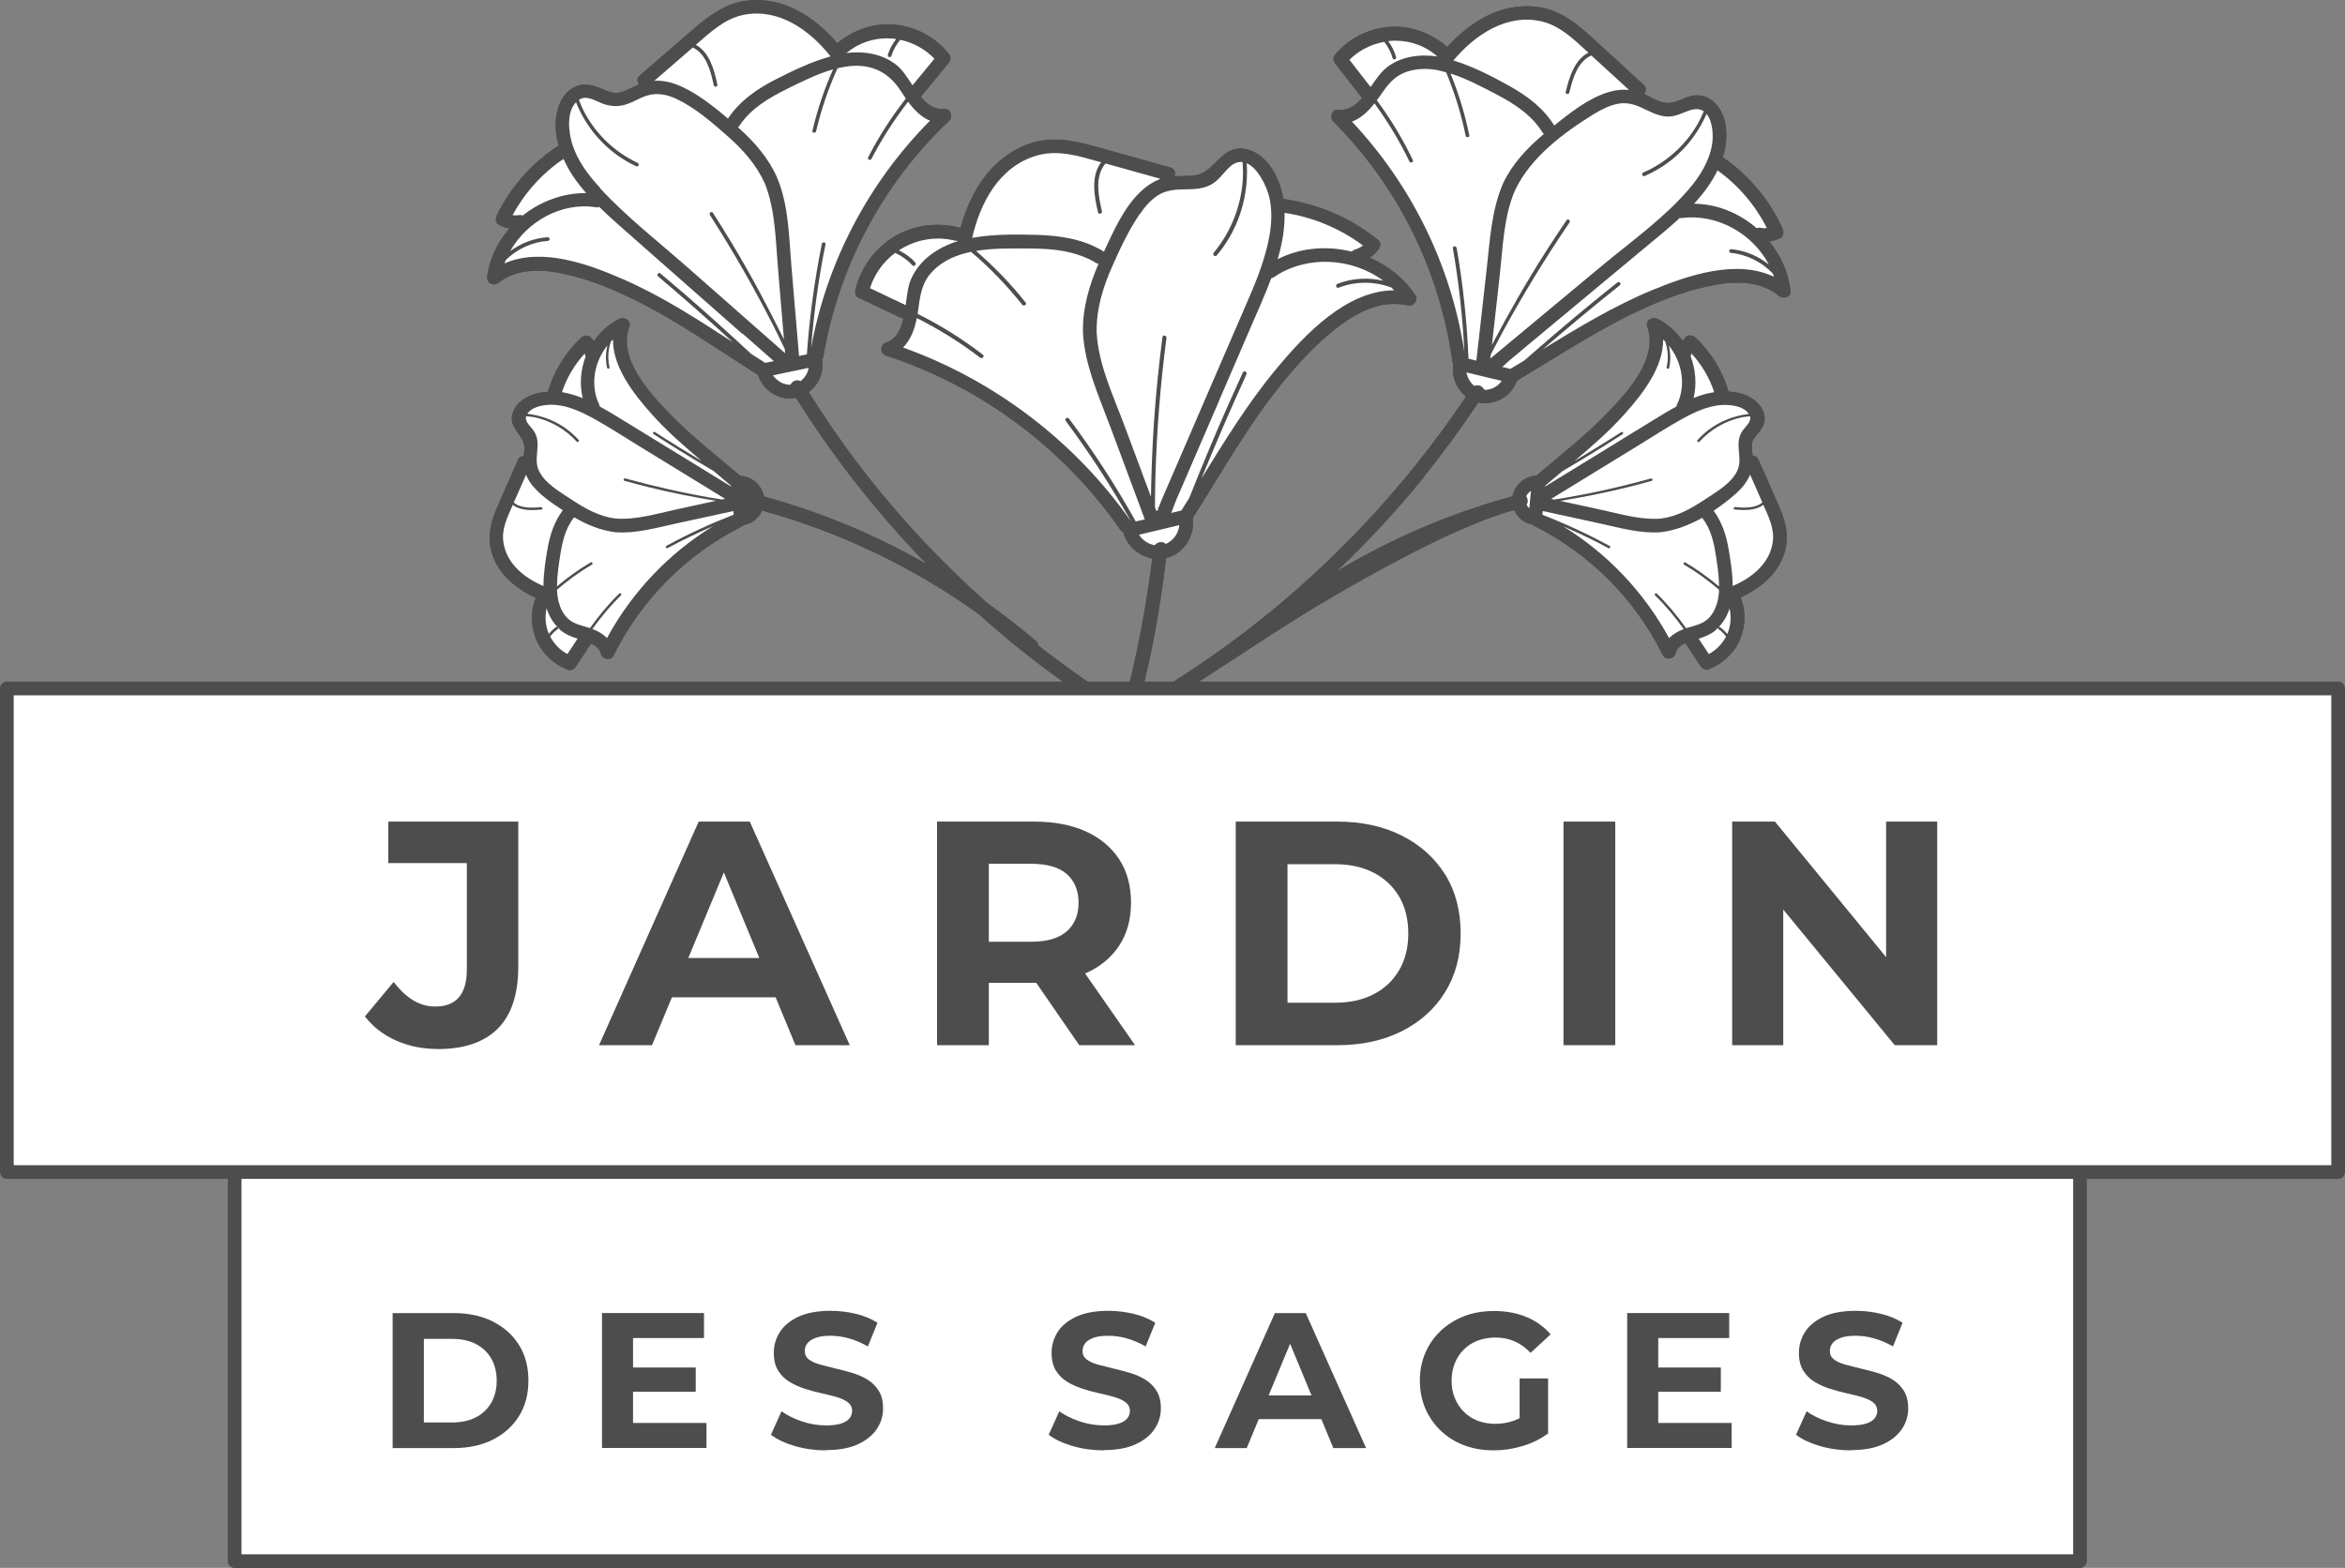 <?xml version="1.0" encoding="UTF-8"?>
<svg id="Calque_2" data-name="Calque 2" xmlns="http://www.w3.org/2000/svg" viewBox="0 0 277.23 185.4">
  <rect x="0" y="0" width="277.23" height="185.4" fill="#808080" stroke="none"/>
  <defs>
    <style>
      .cls-1 {
        fill: none;
      }

      .cls-1, .cls-2, .cls-3 {
        stroke-width: 0px;
      }

      .cls-2 {
        fill: #4d4d4d;
      }

      .cls-3 {
        fill: #fff;
      }
    </style>
  </defs>
  <g id="Calque_1-2" data-name="Calque 1">
    <g>
      <g>
        <path class="cls-2" d="M168.33,56.37c2.28-2.82,4.42-5.76,6.44-8.78,1.07.23,2.24-.01,3.13-.67.66-.49,1.17-1.14,1.43-1.91,5.05-2.99,9.94-6.28,15.31-8.68,2.58-1.16,5.3-2.13,8.08-2.64,2.58-.47,5.47-.46,7.59,1.3.47.39,1.47.2,1.38-.57-.25-2.18-1.17-4.2-2.52-5.87.43-.06.86-.19,1.28-.39.42-.2.45-.74.29-1.11-1.52-3.42-4-6.35-7.08-8.47.05-.17.13-.34.17-.52.46-1.9.42-4.23-.97-5.76-.6-.66-1.43-1.05-2.33-1.03-1.22.03-2.25.96-3.46.9-.96-.05-1.84-.66-2.72-1.08.26-.29.34-.72-.03-1.06-2.11-1.93-4.22-3.88-6.34-5.8-1.82-1.66-3.74-3.1-6.25-3.42-4.25-.54-7.91,1.74-10.65,4.76-.02-.03-.03-.05-.06-.08-1.88-1.62-4.36-2.53-6.86-2.31-2.42.22-4.7,1.37-6.28,3.23-.31.37-.29.77,0,1.14,1.05,1.35,2.1,2.7,3.15,4.05-.77.88-1.65,1.51-2.85,1.37-.72-.08-1.03.92-.57,1.38,7.65,7.63,12.61,17.67,14.09,28.37.02.13.06.24.12.32-.26,1.46.36,2.92,1.5,3.85-7.59,11.31-17.14,21.3-28.14,29.33-3.21,2.34-6.54,4.52-9.96,6.53-.9.53-.08,1.92.82,1.4,3.71-2.17,7.28-4.57,10.73-7.13.29.19,20.75-13.54,32.25-16.7.13.27.28.53.47.75.44.53,1.05.85,1.72.97.06.06.12.12.2.16,6.58,3.31,11.92,8.68,15.18,15.28.31.62,1.32.46,1.48-.19.15-.64.63-.99,1.18-1.23.6.91,1.2,1.82,1.81,2.73.18.27.57.51.91.37,1.53-.61,2.85-1.72,3.58-3.21.81-1.65.91-3.6.23-5.31,2.51-1.14,4.74-3.03,5.33-5.85.36-1.7-.08-3.26-.75-4.82-.81-1.9-1.66-3.78-2.49-5.66-.14-.32-.4-.43-.66-.41-.1-.7-.26-1.41.14-2.03.4-.63,1.01-1.09,1.2-1.85.36-1.45-.82-2.71-2.05-3.25-.68-.3-1.41-.43-2.14-.47-.73-2.44-2.08-4.68-3.95-6.41-.32-.29-.83-.32-1.14,0-.13.14-.25.28-.35.42-.76-1.09-1.75-2.03-3-2.62-.57-.27-1.45.19-1.19.91,1.38,3.73-2.32,7.75-4.69,10.22-2.6,2.7-5.57,5-8.42,7.43-1.36.03-2.56,1.12-2.81,2.44-7.31,1.99-14.31,4.97-20.78,8.87,3.67-3.5,7.13-7.23,10.33-11.18ZM176.85,45.69c-.37.23-.52.27-.94.37-.04,0-.05.01-.06.02,0,0-.02,0-.05,0-.11,0-.22.01-.32,0,0,0,0,0-.01,0-.16-.43-.73-.68-1.17-.45-.13-.1-.25-.22-.35-.34-.01-.01-.08-.1-.09-.12-.05-.07-.09-.14-.14-.21-.05-.08-.09-.16-.14-.25,0,0-.04-.1-.06-.13-.06-.17-.1-.34-.15-.51,0-.03-.01-.04-.01-.05,1.39.33,2.78.67,4.18,1-.18.26-.41.49-.69.66ZM195.32,34.29c-4.55,1.88-8.75,4.43-12.94,6.99,2.98-2.57,6.01-5.1,9.09-7.55.22-.17-.04-.53-.26-.35-.99.79-1.98,1.59-2.97,2.39-2.73,2.23-5.4,4.52-8.04,6.84-.56.34-1.12.67-1.67,1-.32-.08-.63-.15-.95-.23.33-.29.66-.6.97-.87.67-.56,1.34-1.11,2-1.67,2.36-1.97,4.73-3.93,7.09-5.9,2.42-2.01,4.83-4.02,7.25-6.03,1.24-1.03,2.5-2.06,3.69-3.16.08.02.16.03.26.02,4.15-.53,8.37,1.85,10.25,5.5-1.27-1.02-2.81-1.67-4.44-1.82-.28-.03-.35.4-.07.43,1.9.19,3.67,1.08,4.99,2.46.04.12.08.25.12.37-4.41-2.12-10.13-.19-14.38,1.57ZM208.88,26.97c-.26.03-.52.02-.77-.03-.17-.03-.31,0-.44.04-2.04-1.77-4.65-2.87-7.4-2.89.09-.1.19-.19.27-.28.98-1.1,1.86-2.32,2.51-3.65,2.47,1.77,4.45,4.11,5.83,6.82ZM197.38,13.78c1.01-.05,1.83-.65,2.8-.84.52-.1.93,0,1.25.22-.24.58-.52,1.15-.84,1.69-1.46,2.45-3.7,4.42-6.32,5.55-.26.11-.1.52.16.41.77-.33,1.5-.73,2.2-1.19,2.26-1.5,4.04-3.67,5.12-6.15.74.88.82,2.58.66,3.58-.31,1.98-1.42,3.76-2.7,5.26-2.94,3.45-6.79,6.17-10.26,9.06-4.42,3.68-8.84,7.35-13.26,11.03.02-.16.04-.33.06-.49.45-.86.89-1.73,1.36-2.59,2.42-4.47,5.07-8.81,7.94-13.01.16-.23-.18-.51-.34-.28-.82,1.2-1.62,2.41-2.4,3.63-2.31,3.61-4.43,7.33-6.43,11.12.31-2.76.62-5.51.93-8.27.38-3.33.45-6.94,1.82-10.05,1.84-3.85,5.72-6.77,9.28-8.96.9-.55,1.87-1.05,2.92-1.24,1.25-.22,2.25.22,3.34.76.85.42,1.73.81,2.7.76ZM182.23,2.52c2.21.51,3.82,2.12,5.44,3.6.04.03.07.07.11.1-1.65.85-2.26,2.9-2.68,4.64-.07.27.37.34.43.07.39-1.6.96-3.67,2.6-4.38,1.48,1.36,2.96,2.71,4.45,4.07-.78-.07-1.56.01-2.32.23-2.4.71-4.55,2.4-6.51,3.98-1.28-2.07-3.22-3.52-5.32-4.69-2.07-1.15-4.31-2.31-6.61-3.01,2.54-3.03,6.3-5.57,10.41-4.62ZM159.53,7.06c1.16-1.14,2.6-1.85,4.12-2.12.44.58.79,1.23.99,1.94.03.11.18.16.28.12.12-.05.16-.17.12-.28-.18-.68-.52-1.3-.92-1.87,2.01-.22,4.1.34,5.76,1.77.03.03.06.03.09.05-2.09-.31-4.32-.03-6.03,1.29-.71.54-1.3,1.43-1.91,2.31-.83-1.07-1.67-2.15-2.5-3.22ZM159.84,14.4c1.07-.38,1.93-1.23,2.66-2.16,1.58,2.16,2.97,4.45,4.13,6.87.12.25.53.1.41-.16-1.19-2.49-2.62-4.85-4.26-7.07.18-.24.35-.48.52-.72.71-1.03,1.45-1.99,2.62-2.5,1.21-.53,2.62-.59,3.92-.37.38.07.76.18,1.14.29,1,2.41,1.78,4.92,2.3,7.48.06.27.49.23.43-.05-.51-2.5-1.26-4.94-2.22-7.3,1.89.59,3.7,1.56,5.43,2.47,2.12,1.11,4.17,2.43,5.45,4.51.05.07.1.12.16.17-1.94,1.63-3.7,3.48-4.8,5.79-1.39,3.17-1.57,6.68-1.95,10.08-.41,3.64-.82,7.29-1.23,10.93-.31-.07-.62-.15-.93-.22-.18-4.39-.65-8.77-1.4-13.1-.05-.28-.48-.23-.43.05.71,4.06,1.15,8.17,1.36,12.28-1.54-10.19-6.25-19.76-13.29-27.26ZM197.31,75.45c-2.95-5.42-7.29-10.01-12.55-13.23,1.83.8,3.64,1.65,5.39,2.6.17.09.3-.18.13-.27-2.56-1.4-5.22-2.62-7.94-3.68.01-.15.03-.29.04-.44,2.28.5,4.57.99,6.85,1.49,2.33.51,4.72,1.2,7.13,1.01,1.68-.21,3.33-.84,4.87-1.7,1.02,1.28,1.38,2.91,1.62,4.49.18,1.16.37,2.41.37,3.63-1.25-1.06-2.57-2.02-3.99-2.84-.17-.1-.29.17-.13.27,1.46.85,2.83,1.85,4.12,2.96-.02.51-.08,1.01-.21,1.49-.19.72-.54,1.41-1.08,1.93-.72.69-1.7.82-2.61,1.12-1.04-1.46-2.18-2.84-3.46-4.09-.14-.13-.33.1-.19.23,1.25,1.22,2.35,2.56,3.37,3.97-.66.24-1.26.59-1.73,1.06ZM204.2,74.95c-.25-.3-.53-.58-.85-.8-.06-.04-.14-.04-.19,0,.61-.63,1.05-1.39,1.31-2.23.22,1.01.15,2.06-.27,3.02ZM202.02,77.34c-.4-.61-.8-1.21-1.2-1.82.67-.21,1.32-.46,1.89-.9.16-.13.29-.29.43-.43-.04.06-.04.15.02.2.35.24.64.54.9.88-.46.87-1.17,1.6-2.04,2.07ZM208.34,59.42c-.85.71-2.18.63-3.22.54-.19-.02-.24.28-.05.29,1.13.1,2.47.14,3.39-.56,0,0,0,.01,0,.02.61,1.38,1.33,2.82,1.11,4.38-.37,2.57-2.48,4.24-4.74,5.2,0-1.5-.25-3.02-.5-4.47-.28-1.61-.79-3.11-1.75-4.43.98-.65,1.91-1.38,2.74-2.13.67-.61,1.22-1.33,1.56-2.14.48,1.1.97,2.2,1.45,3.3ZM206.69,48.85s.03.06.05.09c-1.74.2-3.43.86-4.81,1.93-.45.35-.87.74-1.25,1.16-.13.14.1.34.23.19,1.31-1.45,3.08-2.47,4.99-2.88.33-.07.66-.09.99-.12.19.66-.51,1.15-.9,1.73-1.04,1.52.13,3.19-.62,4.74-.73,1.5-2.52,2.5-3.86,3.39-1.57,1.04-3.25,1.99-5.15,2.23-2.39.19-4.77-.53-7.08-1.04-1.61-.35-3.22-.7-4.82-1.05,2.66-.44,5.31-.96,7.93-1.61.96-.24,1.92-.49,2.88-.76.19-.05.08-.33-.11-.28-3.35.93-6.74,1.7-10.17,2.29-.42.07-.85.13-1.27.2-.12-.03-.23-.05-.35-.08,3.4-2.09,6.81-4.18,10.21-6.26,1.76-1.08,3.5-2.22,5.3-3.21,1.63-.9,3.47-1.75,5.37-1.64.82.05,1.91.27,2.44.97ZM202.65,46.37c-.38.06-.76.14-1.13.24-.45.13-.89.28-1.32.46.39-1.64.24-3.37-.35-4.94.05-.1.08-.22.1-.33,1.21,1.32,2.13,2.87,2.69,4.57ZM192.02,49.01c2.07-2.32,4.64-5.54,4.6-8.85.08.07.16.14.24.22.34.98.41,2.04.17,3.06-.04.19.25.24.3.05.2-.87.17-1.77-.04-2.63,1.55,1.92,2.08,4.67.97,6.98-.04.07-.04.14-.06.22-.56.31-1.12.63-1.67.96-1.83,1.12-3.66,2.24-5.48,3.36-2,1.23-4,2.45-6,3.68-.8.49-1.61.97-2.4,1.47,0-.03,0-.05,0-.08.68-.58,1.37-1.16,2.06-1.74,1.65-.97,3.29-1.95,4.91-2.97.74-.46,1.47-.93,2.2-1.4.16-.1-.01-.35-.17-.24-1.83,1.18-3.68,2.31-5.54,3.43,2.07-1.74,4.1-3.51,5.9-5.52ZM180.61,58.39s0,0,0,0c0,0,0,0,.02-.01.08-.09.17-.17.25-.25,0,0,0,0,0,0,0,0,0,0,.02,0,.03-.02.05-.03.08-.05-.06.68-.13,1.36-.19,2.04-.05-.05-.11-.11-.16-.16-.01-.02-.02-.03-.04-.05-.03-.05-.06-.1-.09-.15,0,0-.02-.03-.03-.06.18-.29.15-.68-.06-.95,0,0,0-.01,0-.02.02-.05.05-.11.07-.14.03-.06.07-.12.11-.17Z"/>
        <path class="cls-2" d="M137.83,66.01c1.19-.29,2.23-1.13,2.77-2.26.38-.78.52-1.63.4-2.49,3.38-5.3,6.46-10.84,10.41-15.75,1.93-2.4,4.05-4.71,6.47-6.62,2.41-1.9,5.39-3.5,8.54-2.78.65.15,1.32-.57.91-1.19-1.32-2.01-3.24-3.52-5.4-4.46.38-.25.72-.56,1.01-.93.25-.32.37-.84,0-1.14-3.24-2.63-7.1-4.29-11.22-4.86-.06-.34-.13-.68-.22-1.02-.58-2.13-2.03-4.55-4.4-4.91-2.8-.43-3.49,2.94-6.01,3.16-.75.07-1.49.04-2.23.08.14-.4.01-.9-.51-1.04-3.02-.84-6.03-1.7-9.06-2.53-2.57-.71-5.17-1.18-7.74-.23-4.37,1.61-6.85,5.64-8,9.94-.06-.03-.12-.07-.19-.09-2.7-.67-5.65-.24-7.98,1.3-2.13,1.41-3.67,3.62-4.26,6.1-.08.32.04.76.37.91,1.69.8,3.38,1.6,5.07,2.4.08.04.16.05.24.06-.3,1.29-.81,2.41-2.03,2.84-.75.27-.78,1.3,0,1.56,11.16,3.63,20.99,10.94,27.68,20.59.09.14.21.22.34.27.4,1.62,1.82,2.81,3.43,3.12-.72,5.88-1.85,11.7-3.37,17.43-.06-.07-.12-.14-.21-.2-3.42-2.14-6.72-4.47-9.9-6.95,0-.17-.08-.35-.25-.5-1.87-1.62-3.83-3.12-5.84-4.56-5.48-4.89-10.51-10.27-14.97-16.1-2.17-2.83-4.18-5.77-6.08-8.79.47-.34.88-.8,1.17-1.35.41-.77.55-1.62.42-2.47.07-.09.12-.19.14-.33,1.78-10.66,7.03-20.54,14.9-27.95.48-.46.14-1.44-.57-1.38-1.2.11-2.06-.55-2.8-1.45,0,0,.01,0,.02-.02,1.09-1.32,2.17-2.64,3.26-3.96.3-.37.3-.77,0-1.14-1.53-1.9-3.78-3.11-6.19-3.39-2.5-.29-4.98.55-6.91,2.13-.02.02-.03.04-.05.06-2.67-3.11-6.32-5.53-10.59-5.05-2.44.27-4.34,1.58-6.15,3.14-2.22,1.9-4.42,3.82-6.63,5.73-.38.33-.3.76-.04,1.05-.3.11-.59.24-.89.38-.59.27-1.22.61-1.89.62-.57,0-1.09-.25-1.61-.47-.99-.42-2-.74-3.05-.32-1.88.74-2.51,3.03-2.45,4.87.02.73.17,1.44.36,2.14-3.14,2.03-5.71,4.91-7.33,8.29-.18.38-.12.89.29,1.11.4.2.8.33,1.22.41-1.36,1.57-2.32,3.48-2.63,5.61-.12.82.69,1.3,1.35.79,2.12-1.66,4.96-1.6,7.47-1.09,2.83.58,5.57,1.66,8.16,2.91,5.29,2.55,10.08,5.97,15.03,9.09.43,1.39,1.72,2.51,3.15,2.74.46.07.91.05,1.34-.03,4.45,7.08,9.64,13.68,15.46,19.67-6.04-3.46-12.5-6.16-19.24-8-.25-1.32-1.44-2.41-2.81-2.44-2.84-2.43-5.82-4.73-8.42-7.43-2.37-2.47-6.07-6.49-4.69-10.22.27-.72-.61-1.19-1.19-.91-1.25.6-2.24,1.53-3,2.63-.1-.15-.21-.29-.35-.42-.31-.32-.83-.29-1.14,0-1.87,1.73-3.23,3.97-3.96,6.42-.32.02-.64.03-.97.1-1.39.28-2.93,1.14-3.24,2.65-.35,1.7,1.58,2.45,1.45,4.06-.02.27-.05.53-.08.8-.26-.03-.53.08-.67.41-.83,1.89-1.68,3.77-2.49,5.66-.67,1.56-1.11,3.12-.75,4.82.59,2.82,2.82,4.7,5.33,5.85-.68,1.71-.58,3.67.23,5.31.73,1.49,2.05,2.61,3.58,3.21.34.14.73-.09.91-.37.6-.91,1.2-1.82,1.81-2.73.55.24,1.03.59,1.18,1.23.15.65,1.17.82,1.48.19,3.26-6.6,8.6-11.98,15.18-15.28.09-.04.14-.1.2-.16.67-.13,1.28-.44,1.72-.97.19-.23.34-.48.47-.75,9.19,2.53,17.88,6.69,25.61,12.25,2.05,1.83,4.14,3.6,6.31,5.28,3.15,2.44,6.42,4.72,9.81,6.83.25.15.48.15.68.06-2.29,8.29-5.39,16.35-9.29,24.02-1.97,3.86-4.13,7.62-6.48,11.27-.56.88.83,1.69,1.4.82,8.45-13.14,14.52-27.81,17.79-43.09.83-3.87,1.45-7.79,1.92-11.72ZM150.94,43.55c-3.38,4.05-6.14,8.55-8.91,13.03,1.69-4.14,3.46-8.24,5.32-12.31.13-.28-.3-.5-.43-.22-.58,1.26-1.15,2.53-1.71,3.8-1.62,3.65-3.15,7.34-4.63,11.05-.31.49-.62.99-.93,1.48-.4.1-.8.19-1.19.28.21-.5.38-1.05.57-1.49l1.11-2.57c1.32-3.06,2.65-6.13,3.97-9.19,1.27-2.94,2.54-5.88,3.81-8.83.81-1.88,1.66-3.75,2.37-5.67.11-.02.22-.06.33-.13,3.85-2.63,9.24-2.3,12.91.44-1.79-.42-3.69-.31-5.42.36-.29.11-.14.57.15.46,2-.78,4.23-.77,6.23-.02.11.1.21.22.32.33-5.63.01-10.52,5.2-13.86,9.21ZM161.13,29.03c-.28.21-.59.37-.95.48-.17.05-.28.14-.37.24-2.91-.72-6.06-.48-8.76.9.03-.09.06-.19.09-.28.47-1.68.78-3.45.73-5.2,3.34.5,6.56,1.84,9.27,3.86ZM143.11,21.86c.98-.53,1.5-1.47,2.31-2.17.5-.44.99-.57,1.45-.52.06.72.07,1.45.02,2.17-.21,3.11-1.43,6.15-3.43,8.55-.2.24.16.56.36.32.58-.7,1.11-1.45,1.56-2.24,1.49-2.62,2.18-5.66,1.98-8.66,1.34.58,2.37,2.75,2.65,3.95.58,2.44.09,5-.63,7.35-.77,2.52-1.88,4.93-2.93,7.34-1.14,2.64-2.28,5.27-3.42,7.91-1.27,2.94-2.54,5.88-3.81,8.83-.64,1.47-1.27,2.94-1.91,4.41-.15.34-.27.8-.48,1.1.13.06.13.11.01.14-.06.03-.11.06-.17.08-.05-.14-.11-.29-.16-.43,0-1.13.02-2.27.05-3.4.16-5.56.6-11.1,1.31-16.62.04-.3-.43-.41-.47-.1-.2,1.57-.39,3.15-.55,4.73-.47,4.7-.74,9.42-.81,14.15-1.06-2.85-2.13-5.71-3.19-8.56-1.3-3.48-3.02-7.09-3.23-10.85-.07-2.73.73-5.33,1.83-7.81.94-2.11,1.95-4.29,3.25-6.2.58-.85,1.27-1.66,2.15-2.22,1.01-.64,2.1-.69,3.26-.7,1.02,0,2.06-.05,2.97-.54ZM122.56,18.4c2.51-.73,4.98.06,7.41.73.07.02.14.04.22.06-1.25,1.65-.83,3.99-.37,5.92.07.3.53.15.46-.15-.42-1.78-.88-4.12.43-5.63,2.17.61,4.34,1.21,6.51,1.82-.9.33-1.71.86-2.39,1.53-1.97,1.9-3.18,4.64-4.32,7.1-.03-.02-.04-.05-.07-.07-2.4-1.47-5.18-1.87-7.96-1.94-2.46-.06-5.07-.09-7.53.36.97-4.19,3.22-8.44,7.62-9.73ZM102.86,34.07c.55-1.72,1.62-3.16,2.98-4.18.77.35,1.47.83,2.03,1.47.09.1.26.07.34-.02.09-.1.07-.24-.02-.34-.53-.59-1.2-1.05-1.91-1.41,1.89-1.24,4.27-1.73,6.64-1.14.1.03.2.02.29.01,0,.02-.01.04-.01.06-2.33.72-4.52,2.21-5.5,4.51-.34.8-.46,1.91-.61,3.03-1.41-.67-2.82-1.33-4.22-2ZM106.75,41.07c.91-.9,1.37-2.16,1.63-3.48,2.64,1.33,5.15,2.89,7.49,4.69.24.19.56-.17.32-.36-2.41-1.85-5-3.47-7.72-4.83.03-.18.06-.35.08-.52.19-1.45.39-2.91,1.32-4.09.78-.99,1.89-1.72,3.06-2.18.6-.24,1.23-.41,1.86-.54,0,0,0,0,0,0,2.21,1.88,4.24,3.97,6.05,6.25.19.24.59-.02.4-.26-1.76-2.21-3.73-4.25-5.87-6.1,2-.34,4.11-.29,6.09-.29,2.82,0,5.68.23,8.14,1.73.09.05.17.07.25.09-1.1,2.58-1.9,5.28-1.83,8.12.21,3.81,1.83,7.38,3.14,10.91,1.39,3.72,2.78,7.45,4.16,11.17-.37.09-.74.18-1.1.26,0-.03,0-.05,0-.07-2.35-4.2-4.98-8.24-7.85-12.09-.18-.25-.58.01-.4.26,2.83,3.79,5.41,7.76,7.72,11.88-6.61-9.46-16.1-16.66-26.95-20.56ZM134.67,63.23c1.59-.38,3.17-.76,4.76-1.14-.04.38-.16.76-.36,1.12-.29.49-.72.89-1.24,1.11-.32-.34-.99-.29-1.3.15-.4-.08-.65-.17-.99-.38-.36-.22-.65-.52-.87-.86ZM109.95,14.26c-7.26,7.29-12.22,16.73-14.06,26.86.32-4.11.88-8.19,1.7-12.23.06-.28-.38-.34-.43-.06-.87,4.31-1.47,8.67-1.77,13.06-.31.07-.62.13-.93.19-.3-3.6-.61-7.19-.91-10.79-.28-3.38-.32-6.95-1.61-10.13-.01-.04-.04-.06-.06-.09-.01-.04,0-.07-.02-.11-1-2.26-2.62-4.13-4.44-5.76-.06-.05-.12-.1-.18-.16.06-.05.12-.1.17-.17,1.34-2.04,3.44-3.3,5.59-4.34,1.73-.85,3.58-1.79,5.49-2.33-1.03,2.34-1.85,4.77-2.44,7.26-.06.27.37.33.43.06.6-2.56,1.45-5.05,2.53-7.45.47-.11.94-.2,1.41-.25,2.58-.27,4.6.69,6.01,2.85.21.32.43.65.66.98-1.7,2.17-3.2,4.5-4.46,6.96-.13.25.28.42.4.17,1.23-2.38,2.68-4.64,4.33-6.75.71.95,1.54,1.82,2.59,2.24ZM105.95,4.61c-.42.56-.78,1.17-.98,1.84-.03.11,0,.24.12.29.1.04.25,0,.29-.12.21-.71.58-1.34,1.04-1.91,1.51.31,2.93,1.07,4.05,2.23-.86,1.05-1.73,2.1-2.59,3.15-.6-.91-1.18-1.84-1.89-2.4-1.68-1.34-3.87-1.68-5.96-1.42.04-.02.09-.03.13-.07,1.7-1.38,3.79-1.87,5.79-1.59ZM81.9,5.62c1.62.76,2.14,2.84,2.48,4.45.06.27.49.22.43-.06-.37-1.74-.93-3.81-2.55-4.71,1.7-1.47,3.4-3.1,5.68-3.55,4.14-.82,7.79,1.82,10.25,4.92-2.23.61-4.4,1.66-6.43,2.69-2.23,1.13-4.3,2.55-5.7,4.66-1.47-1.26-3.04-2.47-4.69-3.39-1-.55-2.09-.98-3.23-1.08-.27-.02-.53-.01-.79,0,1.52-1.31,3.03-2.63,4.55-3.94ZM68.09,12.13c1.01,2.52,2.73,4.75,4.96,6.32.68.48,1.41.9,2.16,1.25.26.12.42-.28.17-.4-2.59-1.2-4.77-3.24-6.16-5.73-.31-.55-.56-1.12-.79-1.71.04-.02.06-.06.1-.08.84-.48,1.78.14,2.57.46.91.36,1.81.46,2.76.19.89-.25,1.68-.78,2.56-1.07,1.19-.39,2.4-.16,3.51.36,2.23,1.04,4.25,2.81,6.09,4.43,1.81,1.59,3.39,3.37,4.39,5.58,1.24,3.14,1.27,6.65,1.55,9.98.24,2.82.48,5.64.71,8.47-1.89-3.84-3.9-7.62-6.11-11.29-.75-1.24-1.51-2.47-2.29-3.69-.15-.24-.5.03-.35.27,2.74,4.28,5.27,8.69,7.57,13.23.44.87.86,1.74,1.28,2.62.01.16.03.33.04.49-3.82-3.36-7.63-6.72-11.45-10.08-3.5-3.08-7.27-6.02-10.44-9.44-1.4-1.51-2.69-3.23-3.3-5.22-.41-1.35-.7-3.74.46-4.9ZM66.61,18.79c.39.87.87,1.72,1.43,2.49.39.54.81,1.05,1.25,1.55-2.72-.02-5.38.97-7.5,2.65-.15-.04-.3-.06-.46-.04-.25.04-.5.04-.75,0,1.45-2.67,3.5-4.95,6.02-6.65ZM73.77,33.07c-4.19-1.84-9.73-3.87-14.15-1.92.05-.14.12-.28.18-.42,1.35-1.3,3.11-2.12,4.98-2.25.28-.02.22-.45-.06-.43-1.61.11-3.14.7-4.42,1.65,1.98-3.51,6.04-5.83,10.14-5.19.15.02.28,0,.4-.04.7.69,1.42,1.36,2.16,2.01,2.3,2.04,4.61,4.06,6.92,6.1,2.61,2.3,5.22,4.6,7.82,6.89,1.23,1.08,2.45,2.18,3.69,3.25-.21.04-.41.09-.62.13-.13.03-.26.05-.39.08-.55-.35-1.1-.7-1.65-1.05-2.58-2.4-5.18-4.76-7.85-7.06-.96-.83-1.93-1.65-2.9-2.47-.22-.18-.48.17-.27.35,3.01,2.54,5.96,5.14,8.86,7.8-4.16-2.71-8.32-5.42-12.88-7.41ZM93.32,45.49c-.07,0-.13,0-.2-.01-.02,0-.13-.02-.15-.03-.41-.09-.56-.16-.93-.4-.16-.1-.49-.42-.59-.56-.03-.04-.05-.07-.07-.11,1.4-.29,2.8-.59,4.2-.88,0,.04-.01.08-.01.09-.09.38-.15.52-.36.86-.02.04-.15.21-.13.18.02-.02-.12.13-.15.17-.06.06-.12.12-.18.17-.04.03-.08.07-.12.1-.43-.25-1.01,0-1.18.42-.04,0-.09,0-.13,0ZM77.07,49.01c1.8,2.01,3.84,3.78,5.9,5.52-1.86-1.12-3.71-2.25-5.54-3.43-.16-.1-.34.14-.17.24.73.47,1.46.94,2.2,1.4,1.62,1.02,3.26,2,4.91,2.97.69.58,1.38,1.15,2.06,1.74,0,.03,0,.06,0,.09,0,0,0,0,0,0-.51-.32-1.03-.63-1.54-.95-1.83-1.12-3.66-2.24-5.48-3.36-1.83-1.12-3.66-2.24-5.48-3.36-1-.61-2-1.24-3.04-1.8-.01-.07-.02-.15-.06-.22-1.11-2.3-.59-5.05.97-6.98-.21.86-.24,1.76-.04,2.63.04.19.34.14.29-.05-.24-1.02-.17-2.08.17-3.06.08-.08.16-.15.24-.22-.04,3.31,2.52,6.53,4.6,8.85ZM69.13,41.8c.02.12.05.23.1.33-.59,1.57-.74,3.31-.35,4.95-.79-.32-1.61-.58-2.45-.71.57-1.7,1.48-3.25,2.69-4.57ZM64.83,47.88c1.9-.11,3.74.74,5.37,1.64,1.81,1,3.54,2.13,5.3,3.21,3.4,2.09,6.81,4.18,10.21,6.26l-.35.08c-.42-.07-.85-.13-1.27-.2-3.43-.59-6.82-1.35-10.17-2.29-.18-.05-.29.23-.11.28.96.27,1.91.52,2.88.76,2.62.65,5.27,1.17,7.93,1.61-1.61.35-3.22.7-4.82,1.05-2.32.5-4.69,1.23-7.08,1.04-1.9-.24-3.58-1.19-5.15-2.23-1.34-.89-3.13-1.89-3.86-3.39-.75-1.54.42-3.21-.62-4.74-.39-.58-1.09-1.07-.9-1.73.33.03.66.05.99.12,1.91.41,3.68,1.43,4.99,2.88.13.14.36-.05.23-.19-.38-.42-.8-.81-1.25-1.16-1.39-1.07-3.07-1.73-4.81-1.93.02-.03.03-.06.05-.09.53-.7,1.62-.93,2.44-.97ZM59.51,64.09c-.21-1.5.45-2.9,1.04-4.24l.07-.16c.92.7,2.26.66,3.39.56.19-.02.14-.31-.05-.29-1.04.09-2.37.17-3.22-.54.48-1.1.96-2.19,1.45-3.29.19.45.43.88.74,1.26.96,1.18,2.31,2.1,3.61,2.93-.95,1.29-1.48,2.75-1.76,4.33-.27,1.49-.53,3.08-.52,4.63-2.26-.96-4.37-2.63-4.74-5.2ZM64.89,74.95c-.42-.95-.49-2.01-.27-3.02.26.83.7,1.6,1.3,2.23-.06-.04-.13-.04-.19,0-.32.22-.6.49-.85.8ZM67.07,77.34c-.87-.47-1.57-1.2-2.04-2.07.26-.33.55-.64.9-.88.06-.04.06-.13.02-.19.12.12.21.25.34.36.59.48,1.26.74,1.97.96-.4.61-.8,1.21-1.2,1.82ZM71.78,75.45c-.47-.47-1.08-.82-1.73-1.06,1.01-1.41,2.12-2.76,3.37-3.97.14-.13-.05-.36-.19-.23-1.28,1.25-2.42,2.63-3.46,4.09-.91-.3-1.88-.43-2.61-1.12-.55-.51-.89-1.21-1.08-1.93-.13-.48-.19-.98-.21-1.49,1.28-1.1,2.65-2.1,4.12-2.96.17-.1.04-.37-.13-.27-1.41.83-2.74,1.79-3.99,2.84,0-1.22.19-2.48.37-3.63.25-1.6.61-3.26,1.66-4.54,0,0,0,0,0,0,1.5.88,3.08,1.54,4.84,1.76,2.41.19,4.8-.5,7.13-1.01,2.28-.5,4.57-.99,6.85-1.49,0,.11.02.21.03.32,0,.04,0,.08.01.12-2.72,1.06-5.37,2.29-7.94,3.68-.17.09-.04.36.13.27,1.75-.96,3.56-1.8,5.39-2.6-5.25,3.22-9.6,7.81-12.55,13.23ZM88.49,59.89s-.03.04-.05.07c-.04.06-.09.11-.15.16-.06-.69-.13-1.37-.19-2.06.02.01.04.02.05.03.01,0,.03.02.04.03.09.08.17.16.26.25.01.01,0,0,.02.01,0,0,0,0,0,0,.03.05.07.1.1.15.03.05.06.11.09.17,0,0,0,.01,0,.02-.2.27-.24.67-.06.95-.01.02-.02.04-.03.06-.03.05-.06.1-.09.15Z"/>
      </g>
      <path class="cls-2" d="M168.33,56.37c2.28-2.82,4.42-5.76,6.44-8.78,1.07.23,2.24-.01,3.13-.67.66-.49,1.17-1.14,1.43-1.91,5.05-2.99,9.94-6.28,15.31-8.68,2.58-1.16,5.3-2.13,8.08-2.64,2.58-.47,5.47-.46,7.59,1.3.47.39,1.47.2,1.38-.57-.25-2.18-1.17-4.2-2.52-5.87.43-.06.86-.19,1.28-.39.42-.2.45-.74.29-1.11-1.52-3.42-4-6.35-7.08-8.47.05-.17.13-.34.17-.52.46-1.9.42-4.23-.97-5.76-.6-.66-1.43-1.05-2.33-1.03-1.22.03-2.25.96-3.46.9-.96-.05-1.84-.66-2.72-1.08.26-.29.34-.72-.03-1.06-2.11-1.93-4.22-3.88-6.34-5.8-1.82-1.66-3.74-3.1-6.25-3.42-4.25-.54-7.91,1.74-10.65,4.76-.02-.03-.03-.05-.06-.08-1.88-1.62-4.36-2.53-6.86-2.31-2.42.22-4.7,1.37-6.28,3.23-.31.37-.29.77,0,1.14,1.05,1.35,2.1,2.7,3.15,4.05-.77.88-1.65,1.51-2.85,1.37-.72-.08-1.03.92-.57,1.38,7.65,7.63,12.61,17.67,14.09,28.37.02.13.06.24.12.32-.26,1.46.36,2.92,1.5,3.85-7.59,11.31-17.14,21.3-28.14,29.33-3.21,2.34-6.54,4.52-9.96,6.53-.9.53-.09,1.91.82,1.4,9.16-5.22,31.79-22.01,42.98-23.83.13.27.28.53.47.75.44.53,1.05.85,1.72.97.06.06.12.12.2.16,6.58,3.31,11.92,8.68,15.18,15.28.31.62,1.32.46,1.48-.19.15-.64.63-.99,1.18-1.23.6.91,1.2,1.82,1.81,2.73.18.27.57.51.91.37,1.53-.61,2.85-1.72,3.58-3.21.81-1.65.91-3.6.23-5.31,2.51-1.14,4.74-3.03,5.33-5.85.36-1.7-.08-3.26-.75-4.82-.81-1.9-1.66-3.78-2.49-5.66-.14-.32-.4-.43-.66-.41-.1-.7-.26-1.41.14-2.03.4-.63,1.01-1.09,1.2-1.85.36-1.45-.82-2.71-2.05-3.25-.68-.3-1.41-.43-2.14-.47-.73-2.44-2.08-4.68-3.95-6.41-.32-.29-.83-.32-1.14,0-.13.14-.25.28-.35.42-.76-1.09-1.75-2.03-3-2.62-.57-.27-1.45.19-1.19.91,1.38,3.73-2.32,7.75-4.69,10.22-2.6,2.7-5.57,5-8.42,7.43-1.36.03-2.56,1.12-2.81,2.44-7.31,1.99-14.31,4.97-20.78,8.87,3.67-3.5,7.13-7.23,10.33-11.18Z"/>
      <path class="cls-2" d="M137.83,66.01c1.19-.29,2.23-1.13,2.77-2.26.38-.78.52-1.63.4-2.49,3.38-5.3,6.46-10.84,10.41-15.75,1.93-2.4,4.05-4.71,6.47-6.62,2.41-1.9,5.39-3.5,8.54-2.78.65.15,1.32-.57.91-1.19-1.32-2.01-3.24-3.52-5.4-4.46.38-.25.72-.56,1.01-.93.25-.32.37-.84,0-1.14-3.24-2.63-7.1-4.29-11.22-4.86-.06-.34-.13-.68-.22-1.02-.58-2.13-2.03-4.55-4.4-4.91-2.8-.43-3.49,2.94-6.01,3.16-.75.07-1.49.04-2.23.08.14-.4.01-.9-.51-1.04-3.02-.84-6.03-1.7-9.06-2.53-2.57-.71-5.17-1.18-7.74-.23-4.37,1.61-6.85,5.64-8,9.94-.06-.03-.12-.07-.19-.09-2.7-.67-5.65-.24-7.98,1.3-2.13,1.41-3.67,3.62-4.26,6.1-.08.32.04.76.37.91,1.69.8,3.38,1.6,5.07,2.4.08.04.16.05.24.06-.3,1.29-.81,2.41-2.03,2.84-.75.27-.78,1.3,0,1.56,11.16,3.63,20.99,10.94,27.68,20.59.09.14.21.22.34.27.4,1.62,1.82,2.81,3.43,3.12-.72,5.88-1.85,11.7-3.37,17.43-.06-.07-.12-.14-.21-.2-3.42-2.14-6.72-4.47-9.9-6.95,0-.17-.08-.35-.25-.5-1.87-1.62-3.83-3.12-5.84-4.56-5.48-4.89-10.51-10.27-14.97-16.1-2.17-2.83-4.18-5.77-6.08-8.79.47-.34.88-.8,1.17-1.35.41-.77.55-1.62.42-2.47.07-.09.12-.19.14-.33,1.78-10.66,7.03-20.54,14.9-27.95.48-.46.14-1.44-.57-1.38-1.2.11-2.06-.55-2.8-1.45,0,0,.01,0,.02-.02,1.09-1.32,2.17-2.64,3.26-3.96.3-.37.3-.77,0-1.14-1.53-1.9-3.78-3.11-6.19-3.39-2.5-.29-4.98.55-6.91,2.13-.02.02-.03.04-.05.06-2.67-3.11-6.32-5.53-10.59-5.05-2.44.27-4.34,1.58-6.15,3.14-2.22,1.9-4.42,3.82-6.63,5.73-.38.33-.3.76-.04,1.05-.3.11-.59.24-.89.38-.59.27-1.22.61-1.89.62-.57,0-1.09-.25-1.61-.47-.99-.42-2-.74-3.05-.32-1.88.74-2.51,3.03-2.45,4.87.02.73.17,1.44.36,2.14-3.14,2.03-5.71,4.91-7.33,8.29-.18.38-.12.89.29,1.11.4.2.8.33,1.22.41-1.36,1.57-2.32,3.48-2.63,5.61-.12.82.69,1.3,1.35.79,2.12-1.66,4.96-1.6,7.47-1.09,2.83.58,5.57,1.66,8.16,2.91,5.29,2.55,10.08,5.97,15.03,9.09.43,1.39,1.72,2.51,3.15,2.74.46.07.91.05,1.34-.03,4.45,7.08,9.64,13.68,15.46,19.67-6.04-3.46-12.5-6.16-19.24-8-.25-1.32-1.44-2.41-2.81-2.44-2.84-2.43-5.82-4.73-8.42-7.43-2.37-2.47-6.07-6.49-4.69-10.22.27-.72-.61-1.19-1.19-.91-1.25.6-2.24,1.53-3,2.63-.1-.15-.21-.29-.35-.42-.31-.32-.83-.29-1.14,0-1.87,1.73-3.23,3.97-3.96,6.42-.32.02-.64.03-.97.1-1.39.28-2.93,1.14-3.24,2.65-.35,1.7,1.58,2.45,1.45,4.06-.02.27-.05.53-.08.8-.26-.03-.53.08-.67.41-.83,1.89-1.68,3.77-2.49,5.66-.67,1.56-1.11,3.12-.75,4.82.59,2.82,2.82,4.7,5.33,5.85-.68,1.71-.58,3.67.23,5.31.73,1.49,2.05,2.61,3.58,3.21.34.14.73-.09.91-.37.6-.91,1.2-1.82,1.81-2.73.55.24,1.03.59,1.18,1.23.15.65,1.17.82,1.48.19,3.26-6.6,8.6-11.98,15.18-15.28.09-.04.14-.1.2-.16.67-.13,1.28-.44,1.72-.97.19-.23.34-.48.47-.75,9.19,2.53,17.88,6.69,25.61,12.25,2.05,1.83,4.14,3.6,6.31,5.28,3.15,2.44,6.42,4.72,9.81,6.83.25.15.48.15.68.06-2.29,8.29-5.39,16.35-9.29,24.02-1.97,3.86-4.13,7.62-6.48,11.27-.56.88.83,1.69,1.4.82,8.45-13.14,14.52-27.81,17.79-43.09.83-3.87,1.45-7.79,1.92-11.72Z"/>
      <g>
        <polygon class="cls-3" points="276.42 81.41 .81 81.41 .81 138.59 27.74 138.59 27.74 184.6 245.9 184.6 245.9 138.59 276.42 138.59 276.42 81.41"/>
        <path class="cls-2" d="M276.42,80.6H.81c-.45,0-.81.36-.81.81v57.18c0,.45.36.81.81.81h26.12v45.2c0,.45.36.81.81.81h218.16c.45,0,.81-.36.81-.81v-45.2h29.71c.45,0,.81-.36.81-.81v-57.18c0-.45-.36-.81-.81-.81ZM245.09,183.79H28.55v-44.39h216.54v44.39ZM275.61,137.78H1.62v-55.56h273.99v55.56Z"/>
        <g>
          <path class="cls-2" d="M46.42,171.23v-15.96h7.25c1.73,0,3.26.33,4.58.99s2.36,1.58,3.1,2.77c.75,1.19,1.12,2.59,1.12,4.22s-.37,3.01-1.12,4.21c-.74,1.19-1.78,2.12-3.1,2.78s-2.85.99-4.58.99h-7.25ZM50.11,168.2h3.37c1.06,0,1.99-.2,2.77-.6.78-.4,1.39-.98,1.82-1.72.43-.74.65-1.62.65-2.62s-.22-1.89-.65-2.63c-.43-.74-1.04-1.31-1.82-1.71-.78-.4-1.71-.6-2.77-.6h-3.37v9.89Z"/>
          <path class="cls-2" d="M74.84,168.26h8.68v2.96h-12.35v-15.96h12.06v2.96h-8.39v10.03ZM74.57,161.7h7.68v2.87h-7.68v-2.87Z"/>
          <path class="cls-2" d="M97.64,171.5c-1.28,0-2.5-.17-3.67-.51-1.17-.34-2.11-.79-2.83-1.33l1.25-2.78c.68.49,1.49.88,2.43,1.2.93.31,1.88.47,2.84.47.73,0,1.32-.07,1.77-.22.45-.14.78-.35.99-.6.21-.26.32-.56.32-.89,0-.43-.17-.76-.5-1.02-.33-.25-.78-.46-1.32-.62-.55-.16-1.15-.31-1.81-.45-.66-.15-1.32-.32-1.98-.54-.66-.21-1.26-.49-1.81-.82-.55-.33-.99-.78-1.33-1.32-.34-.55-.51-1.25-.51-2.1,0-.91.25-1.74.74-2.5.49-.75,1.24-1.35,2.23-1.8,1-.45,2.25-.67,3.75-.67,1,0,1.99.12,2.96.35s1.83.59,2.58,1.06l-1.14,2.8c-.75-.43-1.49-.74-2.23-.95-.75-.21-1.47-.31-2.19-.31s-1.3.08-1.76.25c-.46.17-.78.39-.98.65s-.3.57-.3.92c0,.41.17.74.5.99.33.25.78.45,1.32.6.55.15,1.15.3,1.81.46.66.15,1.32.33,1.98.52.66.2,1.27.46,1.81.8.55.33.99.78,1.33,1.32.34.55.51,1.24.51,2.07,0,.9-.25,1.72-.75,2.46-.5.74-1.25,1.34-2.25,1.8s-2.25.68-3.77.68Z"/>
          <path class="cls-2" d="M130.48,171.5c-1.28,0-2.5-.17-3.67-.51-1.17-.34-2.11-.79-2.83-1.33l1.25-2.78c.68.49,1.49.88,2.43,1.2.93.31,1.88.47,2.84.47.73,0,1.32-.07,1.77-.22.45-.14.78-.35.99-.6.21-.26.32-.56.32-.89,0-.43-.17-.76-.5-1.02-.33-.25-.78-.46-1.32-.62-.55-.16-1.15-.31-1.81-.45-.66-.15-1.32-.32-1.98-.54-.66-.21-1.26-.49-1.81-.82-.55-.33-.99-.78-1.33-1.32-.34-.55-.51-1.25-.51-2.1,0-.91.25-1.74.74-2.5.49-.75,1.24-1.35,2.23-1.8,1-.45,2.25-.67,3.75-.67,1,0,1.99.12,2.96.35s1.83.59,2.58,1.06l-1.14,2.8c-.75-.43-1.49-.74-2.23-.95-.75-.21-1.47-.31-2.19-.31s-1.3.08-1.76.25c-.46.17-.78.39-.98.65s-.3.57-.3.92c0,.41.17.74.5.99.33.25.78.45,1.32.6.55.15,1.15.3,1.81.46.66.15,1.32.33,1.98.52.66.2,1.27.46,1.81.8.55.33.99.78,1.33,1.32.34.55.51,1.24.51,2.07,0,.9-.25,1.72-.75,2.46-.5.74-1.25,1.34-2.25,1.8s-2.25.68-3.77.68Z"/>
          <path class="cls-2" d="M143.61,171.23l7.11-15.96h3.65l7.13,15.96h-3.87l-5.84-14.09h1.46l-5.86,14.09h-3.78ZM147.17,167.81l.98-2.8h8.21l1,2.8h-10.19Z"/>
          <path class="cls-2" d="M176.57,171.5c-1.26,0-2.42-.2-3.48-.6s-1.98-.98-2.76-1.72c-.78-.75-1.39-1.62-1.82-2.62-.43-1-.65-2.1-.65-3.3s.22-2.3.65-3.3c.43-1,1.05-1.88,1.84-2.62.79-.74,1.72-1.32,2.78-1.72,1.06-.4,2.23-.6,3.51-.6,1.41,0,2.69.24,3.82.71,1.13.47,2.09,1.16,2.86,2.05l-2.37,2.19c-.58-.61-1.21-1.06-1.89-1.36-.69-.3-1.43-.45-2.23-.45s-1.48.12-2.12.36-1.19.59-1.65,1.05c-.46.46-.82,1-1.07,1.62-.25.62-.38,1.32-.38,2.07s.12,1.43.38,2.05c.25.62.61,1.17,1.07,1.63.46.46,1.01.82,1.64,1.06.63.24,1.33.36,2.09.36s1.44-.12,2.13-.35c.69-.24,1.36-.63,2.02-1.2l2.1,2.67c-.87.65-1.87,1.16-3.02,1.5-1.15.35-2.29.52-3.43.52ZM179.65,168.99v-5.99h3.37v6.47l-3.37-.48Z"/>
          <path class="cls-2" d="M196.04,168.26h8.68v2.96h-12.35v-15.96h12.06v2.96h-8.39v10.03ZM195.76,161.7h7.68v2.87h-7.68v-2.87Z"/>
          <path class="cls-2" d="M218.83,171.5c-1.28,0-2.5-.17-3.67-.51-1.17-.34-2.11-.79-2.83-1.33l1.25-2.78c.68.49,1.49.88,2.43,1.2.93.31,1.88.47,2.84.47.73,0,1.32-.07,1.77-.22.45-.14.78-.35.99-.6.21-.26.32-.56.32-.89,0-.43-.17-.76-.5-1.02-.33-.25-.78-.46-1.32-.62-.55-.16-1.15-.31-1.81-.45-.66-.15-1.32-.32-1.98-.54-.66-.21-1.26-.49-1.81-.82-.55-.33-.99-.78-1.33-1.32-.34-.55-.51-1.25-.51-2.1,0-.91.25-1.74.74-2.5.49-.75,1.24-1.35,2.23-1.8,1-.45,2.25-.67,3.75-.67,1,0,1.99.12,2.96.35s1.83.59,2.58,1.06l-1.14,2.8c-.75-.43-1.49-.74-2.23-.95-.75-.21-1.47-.31-2.19-.31s-1.3.08-1.76.25c-.46.17-.78.39-.98.65s-.3.57-.3.92c0,.41.17.74.5.99.33.25.78.45,1.32.6.55.15,1.15.3,1.81.46.66.15,1.32.33,1.98.52.66.2,1.27.46,1.81.8.55.33.99.78,1.33,1.32.34.55.51,1.24.51,2.07,0,.9-.25,1.72-.75,2.46-.5.74-1.25,1.34-2.25,1.8s-2.25.68-3.77.68Z"/>
        </g>
        <g>
          <path class="cls-2" d="M51.75,124.04c-1.79,0-3.43-.33-4.93-1-1.5-.67-2.73-1.62-3.68-2.85l3.4-4.08c.73.96,1.5,1.68,2.3,2.17s1.68.74,2.61.74c2.49,0,3.74-1.46,3.74-4.38v-12.58h-9.29v-4.91h15.37v17.15c0,3.27-.81,5.72-2.42,7.33-1.61,1.61-3.98,2.42-7.1,2.42Z"/>
          <path class="cls-2" d="M70.82,123.59l11.78-26.44h6.04l11.82,26.44h-6.42l-9.67-23.34h2.42l-9.71,23.34h-6.27ZM76.71,117.93l1.62-4.65h13.6l1.66,4.65h-16.88Z"/>
          <path class="cls-2" d="M110.78,123.59v-26.44h11.44c2.37,0,4.41.38,6.12,1.15,1.71.77,3.03,1.87,3.97,3.3s1.4,3.15,1.4,5.14-.47,3.66-1.4,5.08-2.25,2.51-3.97,3.27c-1.71.75-3.75,1.13-6.12,1.13h-8.04l2.72-2.68v10.05h-6.12ZM116.9,114.23l-2.72-2.87h7.7c1.89,0,3.3-.41,4.23-1.23.93-.82,1.4-1.95,1.4-3.38s-.47-2.59-1.4-3.4c-.93-.81-2.34-1.21-4.23-1.21h-7.7l2.72-2.91v14.99ZM127.59,123.59l-6.61-9.59h6.53l6.68,9.59h-6.61Z"/>
          <path class="cls-2" d="M146.09,123.59v-26.44h12.01c2.87,0,5.4.55,7.59,1.64,2.19,1.1,3.9,2.63,5.14,4.59,1.23,1.96,1.85,4.29,1.85,6.99s-.62,4.99-1.85,6.97-2.94,3.51-5.14,4.61c-2.19,1.1-4.72,1.64-7.59,1.64h-12.01ZM152.21,118.57h5.59c1.76,0,3.29-.33,4.59-1,1.3-.67,2.3-1.62,3.02-2.85.72-1.23,1.08-2.68,1.08-4.34s-.36-3.14-1.08-4.36c-.72-1.22-1.73-2.16-3.02-2.83-1.3-.67-2.83-1-4.59-1h-5.59v16.39Z"/>
          <path class="cls-2" d="M184.84,123.59v-26.44h6.12v26.44h-6.12Z"/>
          <path class="cls-2" d="M204.78,123.59v-26.44h5.06l15.6,19.03h-2.46v-19.03h6.04v26.44h-5.02l-15.64-19.03h2.46v19.03h-6.04Z"/>
        </g>
      </g>
      <g>
        <path class="cls-3" d="M87.75,39.47c-2.61-2.3-5.22-4.6-7.82-6.89-2.31-2.03-4.62-4.06-6.92-6.1-.74-.65-1.46-1.32-2.16-2.01-.12.04-.25.06-.4.04-4.1-.64-8.16,1.69-10.14,5.19,1.28-.95,2.81-1.54,4.42-1.65.28-.02.34.41.06.43-1.87.13-3.64.95-4.98,2.25-.06.14-.13.28-.18.42,4.43-1.95,9.96.08,14.15,1.92,4.55,2,8.72,4.71,12.88,7.41-2.9-2.65-5.85-5.26-8.86-7.8-.22-.18.05-.53.27-.35.97.82,1.94,1.64,2.9,2.47,2.66,2.3,5.27,4.67,7.85,7.06.55.35,1.1.7,1.65,1.05.13-.03.26-.05.39-.08.21-.04.41-.09.62-.13-1.24-1.08-2.46-2.17-3.69-3.25Z"/>
        <path class="cls-3" d="M70.93,22.25c3.17,3.43,6.94,6.36,10.44,9.44,3.82,3.36,7.63,6.72,11.45,10.08-.01-.16-.03-.33-.04-.49-.42-.87-.84-1.75-1.28-2.62-2.3-4.53-4.82-8.95-7.57-13.23-.15-.24.19-.5.35-.27.78,1.22,1.55,2.45,2.29,3.69,2.21,3.67,4.22,7.45,6.11,11.29-.24-2.82-.48-5.64-.71-8.47-.28-3.33-.3-6.84-1.55-9.98-1-2.21-2.58-3.99-4.39-5.58-1.84-1.62-3.86-3.39-6.09-4.43-1.11-.52-2.32-.75-3.51-.36-.88.29-1.67.82-2.56,1.07-.95.27-1.85.17-2.76-.19-.79-.31-1.73-.94-2.57-.46-.04.02-.06.06-.1.08.23.58.48,1.16.79,1.71,1.39,2.49,3.58,4.53,6.16,5.73.25.12.09.52-.17.4-.76-.35-1.48-.77-2.16-1.25-2.22-1.56-3.95-3.79-4.96-6.32-1.16,1.17-.87,3.55-.46,4.9.61,1.99,1.9,3.71,3.3,5.22Z"/>
        <path class="cls-3" d="M61.8,25.48c2.11-1.68,4.77-2.67,7.5-2.65-.44-.5-.86-1.01-1.25-1.55-.56-.78-1.04-1.62-1.43-2.49-2.52,1.7-4.57,3.98-6.02,6.65.25.04.5.04.75,0,.16-.03.32,0,.46.04Z"/>
        <path class="cls-3" d="M91.39,44.38s.04.07.07.11c.09.14.43.45.59.56.36.24.52.31.93.4.02,0,.13.02.15.03.07,0,.13.01.2.01.04,0,.09,0,.13,0,.18-.43.75-.68,1.18-.42.04-.03.08-.07.12-.1.06-.05.12-.11.18-.17.03-.03.17-.19.15-.17-.02.02.1-.15.13-.18.21-.33.27-.47.36-.86,0-.01,0-.05.01-.09-1.4.29-2.8.59-4.2.88Z"/>
        <path class="cls-3" d="M70.89,48.06c1.03.56,2.03,1.18,3.04,1.8,1.83,1.12,3.66,2.24,5.48,3.36,1.83,1.12,3.65,2.24,5.48,3.36.51.32,1.03.63,1.54.95,0,0,0,0,0,0,0-.03,0-.06,0-.09-.68-.58-1.37-1.16-2.06-1.74-1.65-.97-3.29-1.95-4.91-2.97-.74-.46-1.47-.93-2.2-1.4-.16-.1.01-.35.17-.24,1.82,1.18,3.68,2.31,5.54,3.43-2.07-1.74-4.1-3.51-5.9-5.52-2.07-2.32-4.64-5.54-4.6-8.85-.08.07-.16.15-.24.22-.34.98-.41,2.04-.17,3.06.04.19-.25.24-.29.05-.2-.87-.17-1.77.04-2.63-1.55,1.92-2.08,4.67-.97,6.98.04.08.04.15.06.22Z"/>
        <path class="cls-3" d="M66.54,60.33c-1.3-.84-2.64-1.75-3.61-2.93-.31-.38-.55-.81-.74-1.26-.48,1.1-.96,2.19-1.45,3.29.85.71,2.18.63,3.22.54.19-.02.24.28.05.29-1.13.1-2.47.14-3.39-.56l-.07.16c-.59,1.34-1.26,2.73-1.04,4.24.37,2.57,2.48,4.24,4.74,5.2,0-1.55.25-3.13.52-4.63.29-1.58.81-3.04,1.76-4.33Z"/>
        <path class="cls-3" d="M65.92,74.16c-.61-.63-1.04-1.39-1.3-2.23-.22,1.01-.15,2.06.27,3.02.25-.3.53-.58.85-.8.06-.04.13-.04.19,0Z"/>
        <path class="cls-3" d="M69.23,42.13c-.05-.1-.09-.21-.1-.33-1.21,1.32-2.13,2.87-2.69,4.57.84.14,1.66.39,2.45.71-.4-1.65-.24-3.38.35-4.95Z"/>
        <path class="cls-3" d="M81.37,10.63c1.65.91,3.22,2.13,4.69,3.39,1.4-2.11,3.47-3.53,5.7-4.66,2.03-1.03,4.2-2.08,6.43-2.69-2.45-3.1-6.11-5.73-10.25-4.92-2.28.45-3.98,2.08-5.68,3.55,1.63.9,2.18,2.97,2.55,4.71.06.28-.38.33-.43.06-.34-1.61-.86-3.69-2.48-4.45-1.52,1.31-3.03,2.62-4.55,3.94.26-.02.52-.03.79,0,1.15.1,2.23.53,3.23,1.08Z"/>
        <path class="cls-3" d="M68.18,52.22c-1.31-1.45-3.08-2.47-4.99-2.88-.33-.07-.66-.09-.99-.12-.19.66.51,1.15.9,1.73,1.04,1.52-.13,3.19.62,4.74.73,1.5,2.52,2.5,3.86,3.39,1.57,1.04,3.25,1.99,5.15,2.23,2.39.19,4.77-.53,7.08-1.04,1.61-.35,3.22-.7,4.82-1.05-2.66-.44-5.31-.96-7.93-1.61-.96-.24-1.92-.49-2.88-.76-.19-.05-.08-.33.11-.28,3.35.93,6.74,1.7,10.17,2.29.42.07.85.13,1.27.2l.35-.08c-3.4-2.09-6.81-4.18-10.21-6.26-1.76-1.08-3.5-2.22-5.3-3.21-1.63-.9-3.47-1.75-5.37-1.64-.82.05-1.91.27-2.44.97-.02.03-.03.06-.05.09,1.74.2,3.43.86,4.81,1.93.45.35.87.74,1.25,1.16.13.14-.1.34-.23.19Z"/>
        <path class="cls-3" d="M137.82,64.32c.51-.22.95-.61,1.24-1.11.21-.36.33-.74.36-1.12-1.59.38-3.17.76-4.76,1.14.22.35.51.64.87.86.34.21.59.3.99.38.31-.44.98-.49,1.3-.15Z"/>
        <path class="cls-3" d="M144.12,47.4c-1.32,3.06-2.65,6.13-3.97,9.19l-1.11,2.57c-.19.44-.36.99-.57,1.49.4-.1.8-.19,1.19-.28.31-.49.62-.98.93-1.48,1.48-3.71,3.01-7.4,4.63-11.05.56-1.27,1.13-2.53,1.71-3.8.13-.28.55-.06.43.22-1.86,4.06-3.63,8.17-5.32,12.31,2.77-4.48,5.53-8.98,8.91-13.03,3.34-4.01,8.23-9.19,13.86-9.21-.11-.11-.21-.22-.32-.33-2-.75-4.24-.76-6.23.02-.29.11-.43-.34-.15-.46,1.73-.67,3.63-.78,5.42-.36-3.66-2.74-9.05-3.07-12.91-.44-.11.08-.22.12-.33.13-.71,1.92-1.56,3.79-2.37,5.67-1.27,2.94-2.54,5.88-3.81,8.83Z"/>
        <path class="cls-3" d="M93,10.54c-2.14,1.05-4.25,2.31-5.59,4.34-.05.07-.11.12-.17.17.06.05.12.1.18.16,1.82,1.64,3.44,3.51,4.44,5.76.02.04.01.07.02.11.02.03.04.05.06.09,1.29,3.18,1.33,6.75,1.61,10.13.3,3.6.61,7.19.91,10.79.31-.07.62-.13.93-.19.31-4.39.9-8.75,1.77-13.06.06-.27.49-.22.43.06-.82,4.04-1.38,8.12-1.7,12.23,1.84-10.13,6.8-19.56,14.06-26.86-1.05-.41-1.88-1.28-2.59-2.24-1.64,2.11-3.1,4.37-4.33,6.75-.13.25-.53.08-.4-.17,1.26-2.46,2.76-4.78,4.46-6.96-.23-.33-.45-.66-.66-.98-1.41-2.16-3.43-3.11-6.01-2.85-.47.05-.94.14-1.41.25-1.08,2.4-1.93,4.89-2.53,7.45-.06.27-.5.21-.43-.06.58-2.49,1.4-4.92,2.44-7.26-1.91.54-3.75,1.48-5.49,2.33Z"/>
        <path class="cls-3" d="M134.73,25.32c-1.3,1.91-2.32,4.09-3.25,6.2-1.1,2.47-1.89,5.08-1.83,7.81.2,3.76,1.93,7.37,3.23,10.85,1.06,2.85,2.13,5.71,3.19,8.56.07-4.72.33-9.45.81-14.15.16-1.58.34-3.15.55-4.73.04-.31.51-.2.47.1-.72,5.51-1.16,11.06-1.31,16.62-.03,1.13-.04,2.26-.05,3.4.05.14.11.29.16.43.06-.03.11-.06.17-.08.12-.03.12-.07-.01-.14.21-.3.33-.77.48-1.1.64-1.47,1.27-2.94,1.91-4.41,1.27-2.94,2.54-5.88,3.81-8.83,1.14-2.64,2.28-5.27,3.42-7.91,1.04-2.42,2.16-4.82,2.93-7.34.72-2.35,1.21-4.91.63-7.35-.29-1.2-1.31-3.37-2.65-3.95.2,3-.49,6.05-1.98,8.66-.45.79-.97,1.54-1.56,2.24-.2.24-.55-.08-.36-.32,2-2.4,3.21-5.43,3.43-8.55.05-.72.03-1.45-.02-2.17-.46-.05-.95.08-1.45.52-.81.71-1.34,1.65-2.31,2.17-.92.49-1.96.53-2.97.54-1.16.01-2.25.06-3.26.7-.88.55-1.57,1.37-2.15,2.22Z"/>
        <path class="cls-3" d="M159.81,29.75c.09-.1.21-.19.37-.24.36-.1.67-.27.95-.48-2.71-2.02-5.92-3.36-9.27-3.86.05,1.75-.26,3.53-.73,5.2-.03.09-.06.19-.09.28,2.7-1.38,5.85-1.62,8.76-.9Z"/>
        <path class="cls-3" d="M131.17,50.23c-1.32-3.53-2.94-7.1-3.14-10.91-.07-2.84.73-5.54,1.83-8.12-.08-.02-.17-.04-.25-.09-2.46-1.5-5.32-1.73-8.14-1.73-1.99,0-4.09-.05-6.09.29,2.14,1.85,4.11,3.88,5.87,6.1.19.24-.21.5-.4.26-1.81-2.27-3.83-4.37-6.05-6.25,0,0,0,0,0,0-.64.13-1.26.31-1.86.54-1.16.46-2.28,1.19-3.06,2.18-.94,1.19-1.13,2.64-1.32,4.09-.02.17-.05.35-.08.52,2.72,1.36,5.31,2.98,7.72,4.83.24.19-.08.54-.32.36-2.34-1.8-4.86-3.36-7.49-4.69-.26,1.31-.72,2.58-1.63,3.48,10.85,3.9,20.33,11.11,26.95,20.56-2.32-4.12-4.9-8.09-7.72-11.88-.18-.25.22-.51.4-.26,2.88,3.86,5.5,7.9,7.85,12.09.01.03,0,.05,0,.07.37-.09.74-.18,1.1-.26-1.39-3.72-2.78-7.45-4.16-11.17Z"/>
        <path class="cls-3" d="M105.99,7.69c.71.56,1.29,1.49,1.89,2.4.86-1.05,1.73-2.1,2.59-3.15-1.13-1.16-2.54-1.92-4.05-2.23-.46.57-.83,1.21-1.04,1.91-.03.11-.19.16-.29.12-.12-.05-.15-.17-.12-.29.2-.67.56-1.28.98-1.84-2-.28-4.09.21-5.79,1.59-.04.03-.08.04-.13.07,2.09-.26,4.28.08,5.96,1.42Z"/>
        <path class="cls-3" d="M107.69,33.04c.98-2.3,3.18-3.79,5.5-4.51,0-.02.01-.04.01-.06-.09,0-.18.01-.29-.01-2.37-.59-4.74-.1-6.64,1.14.71.36,1.38.82,1.91,1.41.09.1.11.23.02.34-.08.09-.25.12-.34.02-.57-.63-1.27-1.11-2.03-1.47-1.37,1.02-2.43,2.46-2.98,4.18,1.41.67,2.82,1.33,4.22,2,.15-1.12.27-2.23.61-3.03Z"/>
        <path class="cls-3" d="M122.47,27.77c2.77.07,5.55.47,7.96,1.94.03.02.05.05.07.07,1.14-2.46,2.35-5.2,4.32-7.1.69-.66,1.49-1.2,2.39-1.53-2.17-.61-4.34-1.21-6.51-1.82-1.31,1.51-.85,3.84-.43,5.63.07.3-.38.45-.46.15-.45-1.92-.87-4.27.37-5.92-.07-.02-.14-.04-.22-.06-2.42-.68-4.9-1.47-7.41-.73-4.4,1.29-6.65,5.53-7.62,9.73,2.46-.45,5.07-.42,7.53-.36Z"/>
        <path class="cls-3" d="M65.96,74.2c.04.06.04.15-.02.19-.35.24-.64.54-.9.88.46.87,1.17,1.6,2.04,2.07.4-.61.8-1.21,1.2-1.82-.7-.22-1.38-.49-1.97-.96-.13-.11-.23-.24-.34-.36Z"/>
        <path class="cls-3" d="M191.05,52.38c1.83-1.12,3.65-2.25,5.48-3.36.55-.33,1.1-.65,1.67-.96.01-.07.02-.14.06-.22,1.11-2.3.59-5.05-.97-6.98.21.86.24,1.76.04,2.63-.04.19-.34.14-.3-.05.24-1.02.17-2.08-.17-3.06-.08-.08-.16-.15-.24-.22.04,3.31-2.52,6.53-4.6,8.85-1.8,2.01-3.84,3.78-5.9,5.52,1.86-1.12,3.71-2.25,5.54-3.43.16-.1.34.14.17.24-.73.47-1.46.94-2.2,1.4-1.62,1.02-3.26,2-4.91,2.97-.69.58-1.38,1.15-2.06,1.74,0,.03,0,.05,0,.08.8-.5,1.6-.98,2.4-1.47,2-1.23,4-2.45,6-3.68Z"/>
        <path class="cls-3" d="M200.21,47.07c.43-.18.87-.33,1.32-.46.37-.1.75-.18,1.13-.24-.57-1.7-1.48-3.25-2.69-4.57-.02.12-.05.23-.1.33.59,1.57.74,3.3.35,4.94Z"/>
        <path class="cls-3" d="M183.37,58.99c.12.03.23.05.35.08.42-.07.85-.13,1.27-.2,3.43-.59,6.82-1.35,10.17-2.29.18-.05.29.23.11.28-.96.27-1.91.52-2.88.76-2.62.65-5.27,1.17-7.93,1.61,1.61.35,3.22.7,4.82,1.05,2.32.5,4.69,1.23,7.08,1.04,1.9-.24,3.58-1.19,5.15-2.23,1.34-.89,3.13-1.89,3.86-3.39.75-1.54-.42-3.21.62-4.74.39-.58,1.09-1.07.9-1.73-.33.03-.66.05-.99.12-1.91.41-3.68,1.43-4.99,2.88-.13.14-.36-.05-.23-.19.38-.42.8-.81,1.25-1.16,1.39-1.07,3.07-1.73,4.81-1.93-.02-.03-.03-.06-.05-.09-.53-.7-1.62-.93-2.44-.97-1.9-.11-3.74.74-5.37,1.64-1.81,1-3.54,2.13-5.3,3.21-3.4,2.09-6.81,4.18-10.21,6.26Z"/>
        <path class="cls-3" d="M203.16,74.17c.06-.05.13-.05.19,0,.32.22.6.49.85.8.42-.95.49-2.01.27-3.02-.26.84-.7,1.6-1.31,2.23Z"/>
        <path class="cls-3" d="M203.16,74.39c-.06-.04-.06-.14-.02-.2-.14.14-.27.3-.43.43-.57.44-1.21.69-1.89.9.4.61.8,1.21,1.2,1.82.87-.47,1.58-1.2,2.04-2.07-.26-.33-.55-.64-.9-.88Z"/>
        <path class="cls-3" d="M202.59,60.39c.96,1.32,1.47,2.81,1.75,4.43.25,1.45.5,2.97.5,4.47,2.26-.96,4.37-2.63,4.74-5.2.22-1.56-.5-3-1.11-4.38,0,0,0-.01,0-.02-.92.7-2.26.66-3.39.56-.19-.02-.14-.31.05-.29,1.04.09,2.37.17,3.22-.54-.48-1.1-.97-2.2-1.45-3.3-.34.81-.89,1.53-1.56,2.14-.83.75-1.76,1.47-2.74,2.13Z"/>
        <path class="cls-3" d="M86.74,60.87s0-.08-.01-.12c0-.11-.02-.21-.03-.32-2.28.5-4.57.99-6.85,1.49-2.33.51-4.72,1.2-7.13,1.01-1.76-.22-3.33-.88-4.84-1.76,0,0,0,0,0,0-1.05,1.29-1.41,2.94-1.66,4.54-.18,1.16-.37,2.41-.37,3.63,1.25-1.06,2.57-2.02,3.99-2.84.17-.1.29.17.13.27-1.46.85-2.83,1.85-4.12,2.96.02.51.08,1.01.21,1.49.19.71.53,1.42,1.08,1.93.73.68,1.7.82,2.61,1.12,1.04-1.46,2.18-2.84,3.46-4.09.14-.13.33.1.19.23-1.25,1.22-2.35,2.56-3.37,3.97.66.24,1.26.59,1.73,1.06,2.95-5.42,7.29-10.01,12.55-13.23-1.83.8-3.64,1.65-5.39,2.6-.17.09-.3-.18-.13-.27,2.56-1.4,5.22-2.62,7.94-3.68Z"/>
        <path class="cls-3" d="M180.48,59.68s.03.05.03.06c.03.05.06.1.09.15.01.02.02.03.04.05.05.06.11.11.16.16.06-.68.13-1.36.19-2.04-.03.02-.05.03-.08.05-.01,0,0,0-.02,0,0,0,0,0,0,0-.09.08-.17.16-.25.25-.01.01,0,0-.02.01,0,0,0,0,0,0-.04.06-.08.11-.11.17-.02.04-.06.09-.07.14,0,0,0,.01,0,.02.2.27.24.66.06.95Z"/>
        <path class="cls-3" d="M190.16,64.82c-1.75-.96-3.56-1.8-5.39-2.6,5.25,3.22,9.6,7.81,12.55,13.23.47-.47,1.07-.82,1.73-1.06-1.01-1.41-2.12-2.76-3.37-3.97-.14-.13.05-.36.19-.23,1.28,1.25,2.42,2.63,3.46,4.09.91-.29,1.89-.43,2.61-1.12.54-.52.88-1.21,1.08-1.93.13-.48.19-.98.21-1.49-1.28-1.1-2.65-2.1-4.12-2.96-.17-.1-.04-.37.13-.27,1.41.83,2.74,1.79,3.99,2.84,0-1.22-.19-2.48-.37-3.63-.24-1.58-.61-3.21-1.62-4.49-1.54.86-3.2,1.49-4.87,1.7-2.41.19-4.8-.5-7.13-1.01-2.28-.5-4.57-.99-6.85-1.49-.01.15-.03.29-.04.44,2.72,1.06,5.37,2.29,7.94,3.68.17.09.04.36-.13.27Z"/>
        <path class="cls-3" d="M191.33,12.26c-1.05.19-2.02.69-2.92,1.24-3.56,2.19-7.45,5.11-9.28,8.96-1.37,3.11-1.45,6.72-1.82,10.05-.31,2.76-.62,5.51-.93,8.27,2-3.79,4.12-7.51,6.43-11.12.78-1.22,1.58-2.43,2.4-3.63.16-.23.5.05.34.28-2.86,4.2-5.51,8.54-7.94,13.01-.46.86-.91,1.72-1.36,2.59-.02.16-.04.33-.06.49,4.42-3.68,8.84-7.35,13.26-11.03,3.47-2.88,7.32-5.61,10.26-9.06,1.28-1.5,2.38-3.28,2.7-5.26.16-1.01.08-2.71-.66-3.58-1.08,2.48-2.86,4.66-5.12,6.15-.69.46-1.43.86-2.2,1.19-.26.11-.42-.3-.16-.41,2.62-1.13,4.86-3.1,6.32-5.55.32-.54.59-1.11.84-1.69-.32-.22-.73-.32-1.25-.22-.97.19-1.78.79-2.8.84-.97.04-1.85-.35-2.7-.76-1.09-.54-2.1-.98-3.34-.76Z"/>
        <path class="cls-3" d="M204.67,29.46c1.63.16,3.18.81,4.44,1.82-1.89-3.65-6.11-6.03-10.25-5.5-.1.01-.18,0-.26-.02-1.19,1.1-2.44,2.13-3.69,3.16-2.42,2.01-4.83,4.02-7.25,6.03-2.36,1.97-4.73,3.93-7.09,5.9-.67.56-1.34,1.11-2,1.67-.32.26-.64.58-.97.87.32.08.63.15.95.23.56-.33,1.12-.66,1.67-1,2.64-2.32,5.32-4.61,8.04-6.84.98-.8,1.97-1.6,2.97-2.39.22-.18.48.18.26.35-3.08,2.45-6.11,4.98-9.09,7.55,4.19-2.56,8.39-5.11,12.94-6.99,4.26-1.76,9.97-3.69,14.38-1.57-.04-.12-.08-.25-.12-.37-1.31-1.38-3.09-2.27-4.99-2.46-.28-.03-.21-.46.07-.43Z"/>
        <path class="cls-3" d="M200.27,24.09c2.74.02,5.35,1.12,7.4,2.89.13-.05.27-.07.44-.04.25.05.52.06.77.03-1.37-2.71-3.36-5.05-5.83-6.82-.65,1.33-1.53,2.55-2.51,3.65-.09.1-.18.19-.27.28Z"/>
        <path class="cls-3" d="M173.37,44.08c.04.17.09.34.15.51.01.03.05.12.06.13.04.08.09.17.14.25.04.07.09.14.14.21.01.02.08.1.09.12.11.12.23.24.35.34.44-.22,1.01.03,1.17.45,0,0,0,0,.01,0,.11,0,.22,0,.32,0,.03,0,.04,0,.05,0,0,0,.02,0,.06-.02.43-.1.57-.14.94-.37.28-.17.5-.4.69-.66-1.39-.33-2.78-.67-4.18-1,0,0,0,.02.01.05Z"/>
        <path class="cls-3" d="M172.21,29.32c.75,4.33,1.22,8.71,1.4,13.1.31.07.62.15.93.22.41-3.64.82-7.29,1.23-10.93.38-3.4.56-6.91,1.95-10.08,1.1-2.31,2.86-4.16,4.8-5.79-.06-.05-.11-.1-.16-.17-1.28-2.08-3.33-3.4-5.45-4.51-1.73-.9-3.54-1.87-5.43-2.47.96,2.36,1.71,4.8,2.22,7.3.06.28-.38.32-.43.05-.52-2.56-1.3-5.06-2.3-7.48-.38-.1-.75-.22-1.14-.29-1.29-.22-2.7-.16-3.92.37-1.17.51-1.92,1.47-2.62,2.5-.16.24-.34.48-.52.72,1.64,2.22,3.07,4.58,4.26,7.07.12.25-.29.41-.41.16-1.16-2.42-2.55-4.71-4.13-6.87-.73.93-1.59,1.78-2.66,2.16,7.05,7.5,11.75,17.07,13.29,27.26-.2-4.12-.65-8.22-1.36-12.28-.05-.28.39-.32.43-.05Z"/>
        <path class="cls-1" d="M88.66,58.71c-.03-.06-.06-.11-.09-.17-.03-.05-.06-.1-.1-.15,0,0,0,0,0,0,0,0,0,0-.02-.01-.08-.09-.17-.17-.26-.25-.01,0-.03-.02-.04-.03-.02-.01-.04-.02-.05-.03.06.69.13,1.37.19,2.06.06-.05.11-.11.15-.16.02-.02.03-.04.05-.07.03-.05.06-.1.09-.15,0-.01.02-.04.03-.06-.18-.29-.15-.68.06-.95,0,0,0-.01,0-.02Z"/>
        <path class="cls-3" d="M163.94,7.97c1.71-1.32,3.94-1.6,6.03-1.29-.03-.02-.06-.03-.09-.05-1.66-1.43-3.75-1.99-5.76-1.77.41.57.74,1.19.92,1.87.03.11,0,.24-.12.28-.1.04-.25,0-.28-.12-.19-.71-.54-1.36-.99-1.94-1.52.26-2.96.98-4.12,2.12.83,1.07,1.67,2.15,2.5,3.22.62-.88,1.21-1.77,1.91-2.31Z"/>
        <path class="cls-3" d="M183.75,14.84c1.96-1.58,4.11-3.28,6.51-3.98.75-.22,1.54-.3,2.32-.23-1.48-1.36-2.96-2.71-4.45-4.07-1.64.72-2.22,2.78-2.6,4.38-.07.27-.5.21-.43-.07.42-1.73,1.03-3.79,2.68-4.64-.04-.03-.07-.07-.11-.1-1.62-1.48-3.23-3.09-5.44-3.6-4.11-.95-7.87,1.59-10.41,4.62,2.3.7,4.54,1.86,6.61,3.01,2.11,1.17,4.04,2.62,5.32,4.69Z"/>
      </g>
    </g>
  </g>
</svg>